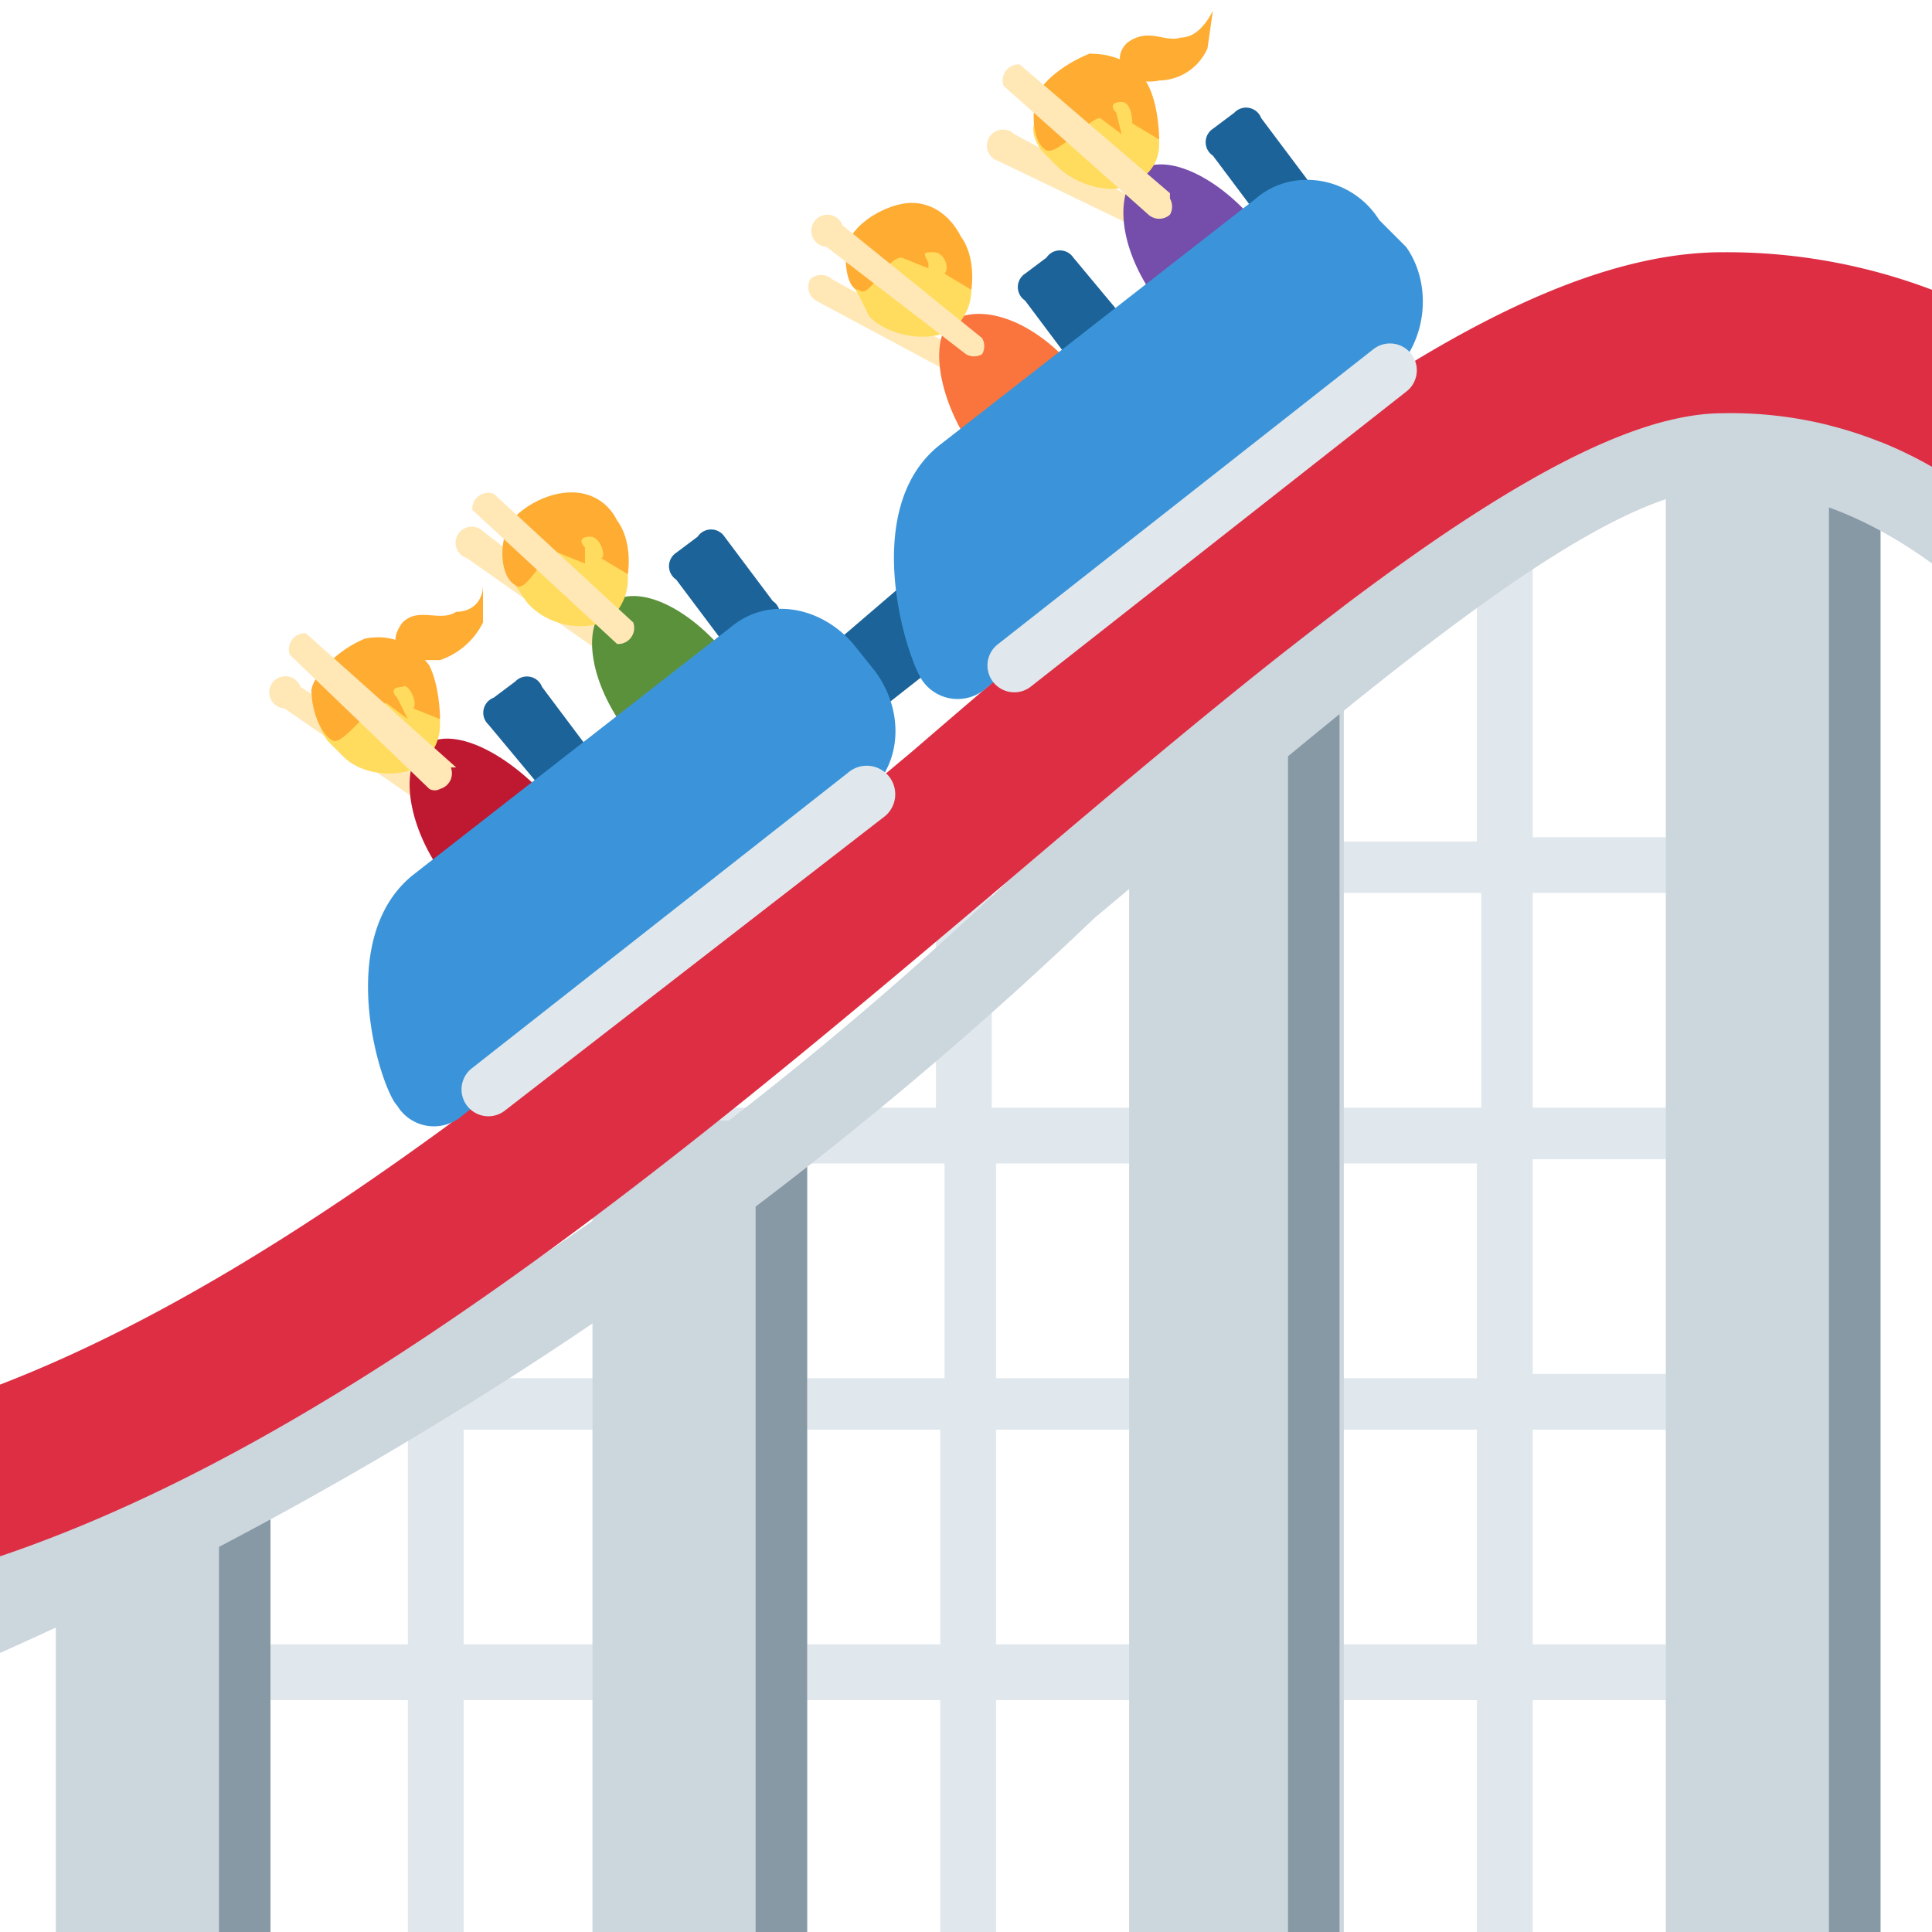 <svg xmlns="http://www.w3.org/2000/svg" viewBox="0 0 45 45"><defs><clipPath id="a"><path d="M0 36h36V0H0v36z"/></clipPath></defs><path d="M34.4 10.4v9.2h-3.9v1.2h4v5H23.1v-5.7h-1.3v5.7H16v1.3h6v5H10.7v-4H9.5v4H2.8v1.2h6.7v5H2.8v1.3h6.7V45h1.3v-5.4h11.1V45h1.3v-5.4h11.2V45h1.3v-5.4h5v-1.3h-5v-5h5V32h-5v-5h5v-1.2h-5v-5h5v-1.3h-5v-9h-1.3zM23.2 27.1h11.2v5H23.2v-5zm0 6.2h11.2v5H23.2v-5zm-12.4 0h11.1v5H10.8v-5z" fill="#e1e8ed"/><path d="M38.8 45h5V8.2h-5V45z" fill="#ccd6dd"/><path d="M42.6 45h1.2V8.2h-1.2V45z" fill="#8899a6"/><path d="M26.3 15.8V45h5V12.8l-5 3zM13.8 45h5V26.1h-5V45zM1.3 45h5V32.1h-5V45z" fill="#ccd6dd"/><path d="M5 45h1.3V32.1H5.1V45zm12.6 0h1.2V26.1h-1.2V45zM30 45h1.2V12.8H30V45z" fill="#8899a6"/><g clip-path="url(#a)" transform="matrix(1.25 0 0 -1.25 0 45)"><path d="M18.8 19.6A66.6 66.6 0 0 0 0 7V5.2a71.8 71.8 0 0 1 20.4 13.7c4.8 4 9.3 8 11.7 8 1.5 0 2.8-.6 3.9-1.4v1.8a7.5 7.5 0 0 1-3.9 1c-3 0-8-4.2-13.3-8.7" fill="#ccd6dd"/><path d="M32.1 31.3C28 31.3 22.8 27 17 22c-5.5-4.6-11.3-9.6-17-11.8V7c6.5 2.2 13 7.7 18.8 12.6 5.3 4.5 10.3 8.7 13.3 8.7a7.5 7.5 0 0 0 3.9-1v3.3a10.8 10.8 0 0 1-3.9.7" fill="#dd2e44"/><path d="M11 21.6l-.5-.3a.3.3 0 0 0-.4 0l-1 1.2a.3.3 0 0 0 .1.5l.4.3a.3.3 0 0 0 .5-.1L11 22a.3.3 0 0 0 0-.4m3.4 2.6L14 24a.3.3 0 0 0-.5 0l-.9 1.2a.3.3 0 0 0 0 .5l.4.3a.3.3 0 0 0 .5 0l.9-1.2a.3.3 0 0 0 0-.5m6.5 5.2l-.4-.3a.3.3 0 0 0-.5 0l-.9 1.2a.3.3 0 0 0 0 .5l.4.3a.3.3 0 0 0 .5 0l1-1.2a.3.3 0 0 0-.1-.5m3.4 2.7l-.3-.3a.3.3 0 0 0-.5 0l-.9 1.2a.3.3 0 0 0 0 .5l.4.3a.3.3 0 0 0 .5-.1l.9-1.2a.3.3 0 0 0 0-.4m-8.6-9.7a.8.8 0 0 0-.5 1.3l1.4 1.2a.8.8 0 1 0 1-1.2l-1.4-1.1a.8.8 0 0 0-.5-.2" fill="#1c6399"/><path d="M8.2 21.5l-2.6 1.7a.3.3 0 1 1-.3-.4L7.9 21a.3.3 0 0 1 .4.1.3.3 0 0 1 0 .3m3.3 2.7l-2.6 2a.3.3 0 1 1-.3-.5l2.7-1.9a.3.3 0 0 1 .2.4m6.6 5.2l-2.7 1.5a.3.3 0 0 1-.4 0 .3.3 0 0 1 .1-.4l2.8-1.5a.3.3 0 1 1 .2.4m3.3 2.8l-2.6 1.4a.3.3 0 1 1-.3-.5l2.7-1.3a.3.3 0 0 1 .3 0 .3.3 0 0 1 0 .4" fill="#ffe8b6"/><path d="M10.3 21c.9-1.1.7-1.8.2-2.2-.5-.4-1.2-.4-2 .6-.9 1-1.1 2.3-.6 2.7.5.4 1.6-.1 2.5-1.2" fill="#be1931"/><path d="M13.7 23.6c.9-1 .7-1.7.2-2.1-.5-.4-1.2-.4-2 .6-.9 1-1.1 2.2-.6 2.6.5.5 1.6 0 2.4-1.1" fill="#5c913b"/><path d="M13.6 24.3l-5.9-4.6c-1.5-1.2-.6-4-.3-4.3a.8.8 0 0 1 1.2-.2l7.4 5.9c.8.5.9 1.6.3 2.4l-.4.5c-.6.7-1.6.9-2.3.3" fill="#3b94d9"/><path d="M20.2 28.9c.8-1 .7-1.7.1-2.1-.5-.5-1.2-.4-2 .6s-1 2.2-.6 2.6c.6.4 1.7 0 2.5-1.1" fill="#fa743e"/><path d="M23.6 31.6c.8-1 .7-1.7.2-2.1-.5-.4-1.2-.4-2 .6-.9 1-1.1 2.2-.6 2.7.5.4 1.6-.1 2.4-1.2" fill="#744eaa"/><path d="M23.4 32.3l-5.9-4.6c-1.5-1.2-.6-4-.3-4.4a.8.8 0 0 1 1.2-.1l7.5 5.8c.7.6.8 1.7.3 2.4l-.5.5c-.5.8-1.6 1-2.3.4" fill="#3b94d9"/><path d="M9.1 15.2a.5.5 0 0 0-.3.9l7 5.5a.5.5 0 0 0 .7-.8l-7.1-5.5a.5.5 0 0 0-.3-.1m9.8 7.9a.5.5 0 0 0-.3.9l7 5.5a.5.5 0 1 0 .6-.8l-7-5.5a.5.5 0 0 0-.3-.1" fill="#e1e8ed"/><path d="M21.3 34c.4-.4.4-1 0-1.3-.4-.4-1.2-.2-1.6.2l-.3.3c-.4.6.1.8.5 1 .4.4 1 .3 1.4-.1" fill="#ffdc5d"/><path d="M21 34.6s-.3.3 0 .6c.4.3.7 0 1 .1.3 0 .5.3.6.5l-.1-.7a1 1 0 0 0-.9-.6.8.8 0 0 0-.6.1" fill="#ffac33"/><path d="M19.3 34.1c0 .3.5.7 1 .9.5 0 .9-.2 1.1-.6.2-.4.2-1 .2-1l-.5.3s0 .4-.2.4-.2-.1-.1-.2l.1-.4-.4.3c-.2 0-.8-.7-1-.6-.2.1-.3.5-.2 1" fill="#ffac33"/><path d="M7.9 23.2c.4-.4.4-1 0-1.4-.3-.3-1.1-.3-1.5.1l-.3.3c-.4.6 0 .8.4 1.1.3.4 1 .4 1.4 0" fill="#ffdc5d"/><path d="M7.5 23.8s-.3.2 0 .6c.3.3.7 0 1 .2.3 0 .5.2.5.5v-.7a1.4 1.4 0 0 0-.8-.7h-.7" fill="#ffac33"/><path d="M5.8 23.1c0 .3.5.8 1 1 .5.1.9-.1 1.2-.5.2-.4.2-1 .2-1l-.5.2c.1.1-.1.5-.2.4-.2 0-.2-.1-.1-.2l.2-.4-.4.3c-.3 0-.8-.8-1-.7-.2.1-.4.5-.4 1" fill="#ffac33"/><path d="M17.8 31.3c.4-.4.4-1 0-1.4-.4-.3-1.2-.2-1.6.2l-.2.4c-.4.6 0 .7.4 1 .4.3 1 .2 1.4-.2" fill="#ffdc5d"/><path d="M15.8 31.4c0 .3.5.7 1 .8.5.1.9-.2 1.1-.6.3-.4.2-1 .2-1l-.5.3c.1.1 0 .4-.2.4s-.2 0-.1-.2V31l-.5.2c-.3 0-.6-.8-.8-.6-.2 0-.3.5-.2.9" fill="#ffac33"/><path d="M11.4 26c.4-.5.4-1.1 0-1.5-.4-.3-1.2-.2-1.6.3l-.2.3c-.4.6 0 .8.4 1 .4.4 1 .3 1.4-.2" fill="#ffdc5d"/><path d="M9.4 26c0 .3.5.7 1 .8.5.1.9-.1 1.1-.5.3-.4.2-1 .2-1l-.5.3c.1 0 0 .4-.2.4s-.2-.1-.1-.2v-.3l-.5.2c-.3 0-.6-.8-.8-.6-.2.1-.3.5-.2.9" fill="#ffac33"/><path d="M21.8 32.4L19 34.8a.3.3 0 0 1-.3-.4l2.7-2.4a.3.3 0 0 1 .4 0 .3.3 0 0 1 0 .3m-3.5-2.6l-2.6 2.1a.3.3 0 1 1-.3-.4l2.6-2a.3.3 0 0 1 .3 0 .3.3 0 0 1 0 .3m-9.8-8l-2.8 2.5a.3.3 0 0 1-.3-.4L8 21.3a.2.2 0 0 1 .2 0 .3.3 0 0 1 .2.4m3.4 2.7l-2.6 2.4a.3.3 0 0 1-.4-.3l2.7-2.5a.3.3 0 0 1 .3.4" fill="#ffe8b6"/></g></svg>
